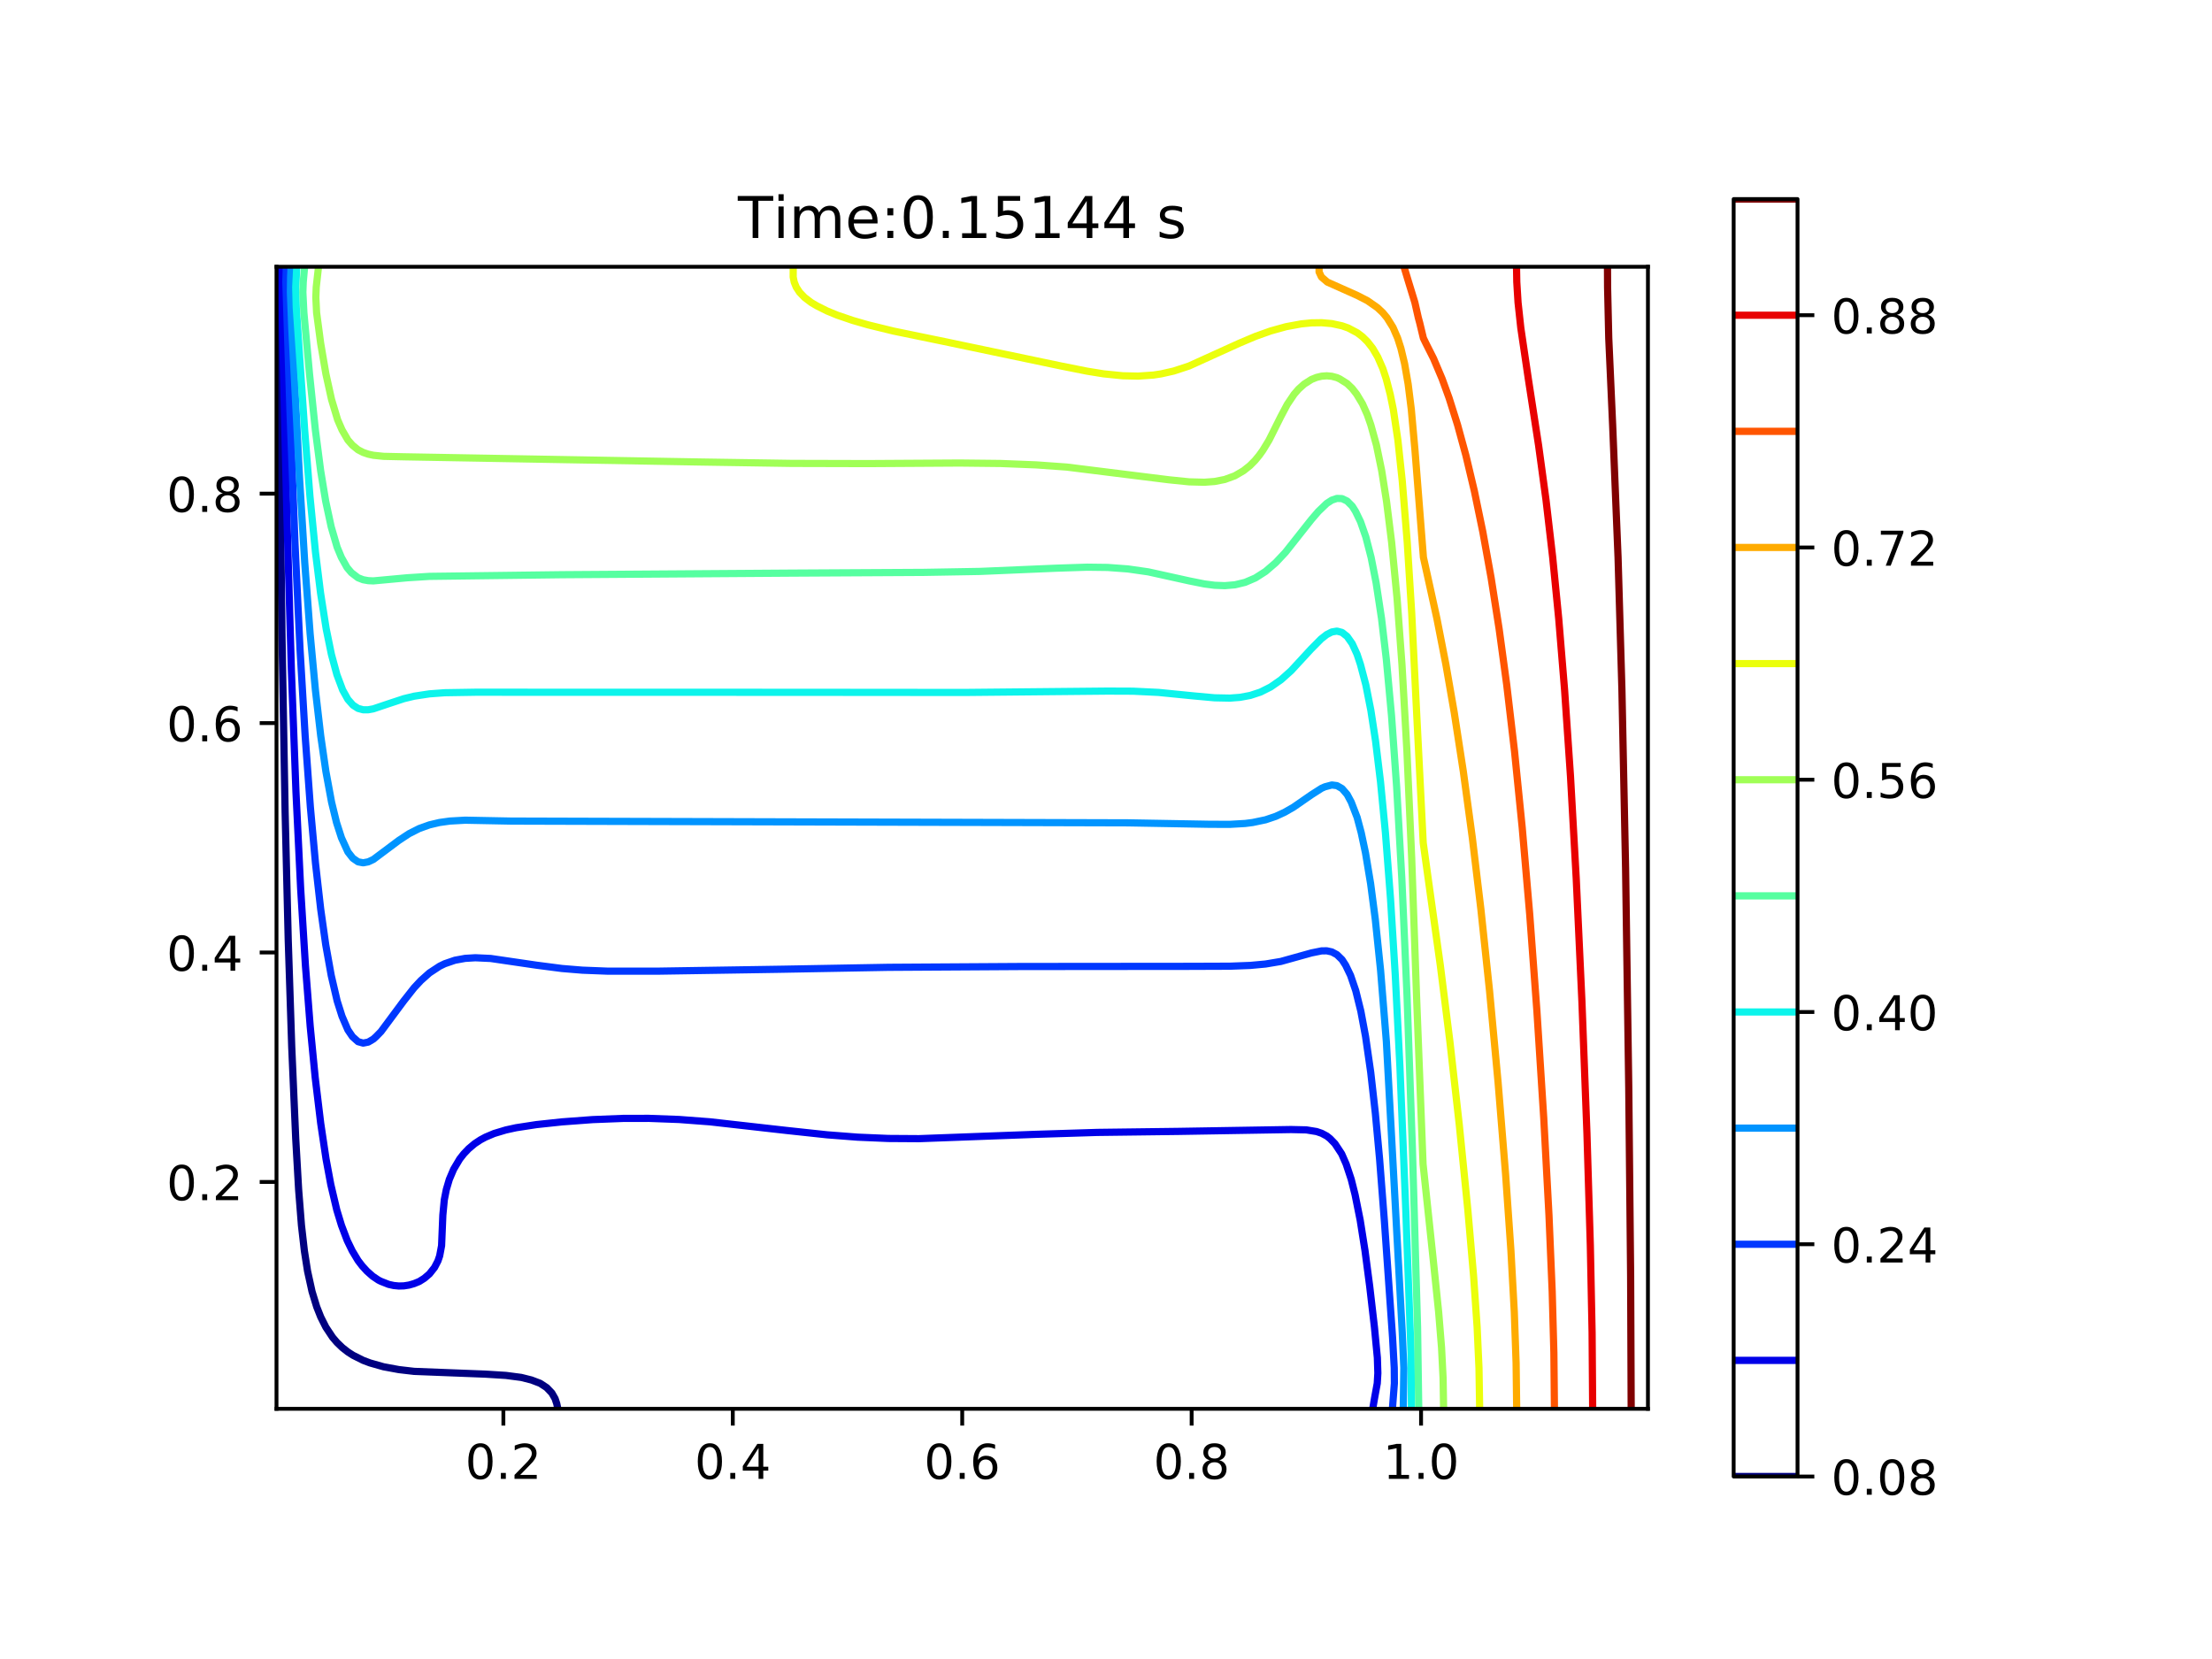 <?xml version="1.0" encoding="utf-8" standalone="no"?>
<!DOCTYPE svg PUBLIC "-//W3C//DTD SVG 1.1//EN"
  "http://www.w3.org/Graphics/SVG/1.1/DTD/svg11.dtd">
<!-- Created with matplotlib (http://matplotlib.org/) -->
<svg height="345.6pt" version="1.1" viewBox="0 0 460.8 345.6" width="460.8pt" xmlns="http://www.w3.org/2000/svg" xmlns:xlink="http://www.w3.org/1999/xlink">
 <defs>
  <style type="text/css">
*{stroke-linecap:butt;stroke-linejoin:round;}
  </style>
 </defs>
 <g id="figure_1">
  <g id="patch_1">
   <path d="M 0 345.6 
L 460.8 345.6 
L 460.8 0 
L 0 0 
z
" style="fill:#ffffff;"/>
  </g>
  <g id="axes_1">
   <g id="patch_2">
    <path d="M 57.6 293.479 
L 343.296 293.479 
L 343.296 55.577 
L 57.6 55.577 
z
" style="fill:#ffffff;"/>
   </g>
   <g id="matplotlib.axis_1">
    <g id="xtick_1">
     <g id="line2d_1">
      <defs>
       <path d="M 0 0 
L 0 3.5 
" id="md77e4046c1" style="stroke:#000000;stroke-width:0.8;"/>
      </defs>
      <g>
       <use style="stroke:#000000;stroke-width:0.8;" x="104.862" xlink:href="#md77e4046c1" y="293.479"/>
      </g>
     </g>
     <g id="text_1">
      <!-- 0.2 -->
      <defs>
       <path d="M 31.781 66.406 
Q 24.172 66.406 20.328 58.906 
Q 16.5 51.422 16.5 36.375 
Q 16.5 21.391 20.328 13.891 
Q 24.172 6.391 31.781 6.391 
Q 39.453 6.391 43.281 13.891 
Q 47.125 21.391 47.125 36.375 
Q 47.125 51.422 43.281 58.906 
Q 39.453 66.406 31.781 66.406 
z
M 31.781 74.219 
Q 44.047 74.219 50.516 64.516 
Q 56.984 54.828 56.984 36.375 
Q 56.984 17.969 50.516 8.266 
Q 44.047 -1.422 31.781 -1.422 
Q 19.531 -1.422 13.062 8.266 
Q 6.594 17.969 6.594 36.375 
Q 6.594 54.828 13.062 64.516 
Q 19.531 74.219 31.781 74.219 
z
" id="DejaVuSans-30"/>
       <path d="M 10.688 12.406 
L 21 12.406 
L 21 0 
L 10.688 0 
z
" id="DejaVuSans-2e"/>
       <path d="M 19.188 8.297 
L 53.609 8.297 
L 53.609 0 
L 7.328 0 
L 7.328 8.297 
Q 12.938 14.109 22.625 23.891 
Q 32.328 33.688 34.812 36.531 
Q 39.547 41.844 41.422 45.531 
Q 43.312 49.219 43.312 52.781 
Q 43.312 58.594 39.234 62.25 
Q 35.156 65.922 28.609 65.922 
Q 23.969 65.922 18.812 64.312 
Q 13.672 62.703 7.812 59.422 
L 7.812 69.391 
Q 13.766 71.781 18.938 73 
Q 24.125 74.219 28.422 74.219 
Q 39.75 74.219 46.484 68.547 
Q 53.219 62.891 53.219 53.422 
Q 53.219 48.922 51.531 44.891 
Q 49.859 40.875 45.406 35.406 
Q 44.188 33.984 37.641 27.219 
Q 31.109 20.453 19.188 8.297 
z
" id="DejaVuSans-32"/>
      </defs>
      <g transform="translate(96.91 308.078)scale(0.1 -0.1)">
       <use xlink:href="#DejaVuSans-30"/>
       <use x="63.623" xlink:href="#DejaVuSans-2e"/>
       <use x="95.41" xlink:href="#DejaVuSans-32"/>
      </g>
     </g>
    </g>
    <g id="xtick_2">
     <g id="line2d_2">
      <g>
       <use style="stroke:#000000;stroke-width:0.8;" x="152.655" xlink:href="#md77e4046c1" y="293.479"/>
      </g>
     </g>
     <g id="text_2">
      <!-- 0.4 -->
      <defs>
       <path d="M 37.797 64.312 
L 12.891 25.391 
L 37.797 25.391 
z
M 35.203 72.906 
L 47.609 72.906 
L 47.609 25.391 
L 58.016 25.391 
L 58.016 17.188 
L 47.609 17.188 
L 47.609 0 
L 37.797 0 
L 37.797 17.188 
L 4.891 17.188 
L 4.891 26.703 
z
" id="DejaVuSans-34"/>
      </defs>
      <g transform="translate(144.703 308.078)scale(0.1 -0.1)">
       <use xlink:href="#DejaVuSans-30"/>
       <use x="63.623" xlink:href="#DejaVuSans-2e"/>
       <use x="95.41" xlink:href="#DejaVuSans-34"/>
      </g>
     </g>
    </g>
    <g id="xtick_3">
     <g id="line2d_3">
      <g>
       <use style="stroke:#000000;stroke-width:0.8;" x="200.448" xlink:href="#md77e4046c1" y="293.479"/>
      </g>
     </g>
     <g id="text_3">
      <!-- 0.6 -->
      <defs>
       <path d="M 33.016 40.375 
Q 26.375 40.375 22.484 35.828 
Q 18.609 31.297 18.609 23.391 
Q 18.609 15.531 22.484 10.953 
Q 26.375 6.391 33.016 6.391 
Q 39.656 6.391 43.531 10.953 
Q 47.406 15.531 47.406 23.391 
Q 47.406 31.297 43.531 35.828 
Q 39.656 40.375 33.016 40.375 
z
M 52.594 71.297 
L 52.594 62.312 
Q 48.875 64.062 45.094 64.984 
Q 41.312 65.922 37.594 65.922 
Q 27.828 65.922 22.672 59.328 
Q 17.531 52.734 16.797 39.406 
Q 19.672 43.656 24.016 45.922 
Q 28.375 48.188 33.594 48.188 
Q 44.578 48.188 50.953 41.516 
Q 57.328 34.859 57.328 23.391 
Q 57.328 12.156 50.688 5.359 
Q 44.047 -1.422 33.016 -1.422 
Q 20.359 -1.422 13.672 8.266 
Q 6.984 17.969 6.984 36.375 
Q 6.984 53.656 15.188 63.938 
Q 23.391 74.219 37.203 74.219 
Q 40.922 74.219 44.703 73.484 
Q 48.484 72.75 52.594 71.297 
z
" id="DejaVuSans-36"/>
      </defs>
      <g transform="translate(192.496 308.078)scale(0.1 -0.1)">
       <use xlink:href="#DejaVuSans-30"/>
       <use x="63.623" xlink:href="#DejaVuSans-2e"/>
       <use x="95.41" xlink:href="#DejaVuSans-36"/>
      </g>
     </g>
    </g>
    <g id="xtick_4">
     <g id="line2d_4">
      <g>
       <use style="stroke:#000000;stroke-width:0.8;" x="248.241" xlink:href="#md77e4046c1" y="293.479"/>
      </g>
     </g>
     <g id="text_4">
      <!-- 0.8 -->
      <defs>
       <path d="M 31.781 34.625 
Q 24.75 34.625 20.719 30.859 
Q 16.703 27.094 16.703 20.516 
Q 16.703 13.922 20.719 10.156 
Q 24.75 6.391 31.781 6.391 
Q 38.812 6.391 42.859 10.172 
Q 46.922 13.969 46.922 20.516 
Q 46.922 27.094 42.891 30.859 
Q 38.875 34.625 31.781 34.625 
z
M 21.922 38.812 
Q 15.578 40.375 12.031 44.719 
Q 8.5 49.078 8.5 55.328 
Q 8.5 64.062 14.719 69.141 
Q 20.953 74.219 31.781 74.219 
Q 42.672 74.219 48.875 69.141 
Q 55.078 64.062 55.078 55.328 
Q 55.078 49.078 51.531 44.719 
Q 48 40.375 41.703 38.812 
Q 48.828 37.156 52.797 32.312 
Q 56.781 27.484 56.781 20.516 
Q 56.781 9.906 50.312 4.234 
Q 43.844 -1.422 31.781 -1.422 
Q 19.734 -1.422 13.25 4.234 
Q 6.781 9.906 6.781 20.516 
Q 6.781 27.484 10.781 32.312 
Q 14.797 37.156 21.922 38.812 
z
M 18.312 54.391 
Q 18.312 48.734 21.844 45.562 
Q 25.391 42.391 31.781 42.391 
Q 38.141 42.391 41.719 45.562 
Q 45.312 48.734 45.312 54.391 
Q 45.312 60.062 41.719 63.234 
Q 38.141 66.406 31.781 66.406 
Q 25.391 66.406 21.844 63.234 
Q 18.312 60.062 18.312 54.391 
z
" id="DejaVuSans-38"/>
      </defs>
      <g transform="translate(240.289 308.078)scale(0.1 -0.1)">
       <use xlink:href="#DejaVuSans-30"/>
       <use x="63.623" xlink:href="#DejaVuSans-2e"/>
       <use x="95.41" xlink:href="#DejaVuSans-38"/>
      </g>
     </g>
    </g>
    <g id="xtick_5">
     <g id="line2d_5">
      <g>
       <use style="stroke:#000000;stroke-width:0.8;" x="296.034" xlink:href="#md77e4046c1" y="293.479"/>
      </g>
     </g>
     <g id="text_5">
      <!-- 1.0 -->
      <defs>
       <path d="M 12.406 8.297 
L 28.516 8.297 
L 28.516 63.922 
L 10.984 60.406 
L 10.984 69.391 
L 28.422 72.906 
L 38.281 72.906 
L 38.281 8.297 
L 54.391 8.297 
L 54.391 0 
L 12.406 0 
z
" id="DejaVuSans-31"/>
      </defs>
      <g transform="translate(288.082 308.078)scale(0.1 -0.1)">
       <use xlink:href="#DejaVuSans-31"/>
       <use x="63.623" xlink:href="#DejaVuSans-2e"/>
       <use x="95.41" xlink:href="#DejaVuSans-30"/>
      </g>
     </g>
    </g>
   </g>
   <g id="matplotlib.axis_2">
    <g id="ytick_1">
     <g id="line2d_6">
      <defs>
       <path d="M 0 0 
L -3.5 0 
" id="mc0eacd38b8" style="stroke:#000000;stroke-width:0.8;"/>
      </defs>
      <g>
       <use style="stroke:#000000;stroke-width:0.8;" x="57.6" xlink:href="#mc0eacd38b8" y="246.218"/>
      </g>
     </g>
     <g id="text_6">
      <!-- 0.2 -->
      <g transform="translate(34.697 250.017)scale(0.1 -0.1)">
       <use xlink:href="#DejaVuSans-30"/>
       <use x="63.623" xlink:href="#DejaVuSans-2e"/>
       <use x="95.41" xlink:href="#DejaVuSans-32"/>
      </g>
     </g>
    </g>
    <g id="ytick_2">
     <g id="line2d_7">
      <g>
       <use style="stroke:#000000;stroke-width:0.8;" x="57.6" xlink:href="#mc0eacd38b8" y="198.425"/>
      </g>
     </g>
     <g id="text_7">
      <!-- 0.4 -->
      <g transform="translate(34.697 202.224)scale(0.1 -0.1)">
       <use xlink:href="#DejaVuSans-30"/>
       <use x="63.623" xlink:href="#DejaVuSans-2e"/>
       <use x="95.41" xlink:href="#DejaVuSans-34"/>
      </g>
     </g>
    </g>
    <g id="ytick_3">
     <g id="line2d_8">
      <g>
       <use style="stroke:#000000;stroke-width:0.8;" x="57.6" xlink:href="#mc0eacd38b8" y="150.631"/>
      </g>
     </g>
     <g id="text_8">
      <!-- 0.6 -->
      <g transform="translate(34.697 154.431)scale(0.1 -0.1)">
       <use xlink:href="#DejaVuSans-30"/>
       <use x="63.623" xlink:href="#DejaVuSans-2e"/>
       <use x="95.41" xlink:href="#DejaVuSans-36"/>
      </g>
     </g>
    </g>
    <g id="ytick_4">
     <g id="line2d_9">
      <g>
       <use style="stroke:#000000;stroke-width:0.8;" x="57.6" xlink:href="#mc0eacd38b8" y="102.838"/>
      </g>
     </g>
     <g id="text_9">
      <!-- 0.8 -->
      <g transform="translate(34.697 106.638)scale(0.1 -0.1)">
       <use xlink:href="#DejaVuSans-30"/>
       <use x="63.623" xlink:href="#DejaVuSans-2e"/>
       <use x="95.41" xlink:href="#DejaVuSans-38"/>
      </g>
     </g>
    </g>
   </g>
   <g id="LineCollection_1">
    <path clip-path="url(#p46bf723e72)" d="M 116.21 293.479 
L 115.982 292.417 
L 115.629 291.355 
L 114.952 290.177 
L 113.89 289.068 
L 112.524 288.169 
L 110.703 287.475 
L 108.579 286.942 
L 105.393 286.524 
L 101.145 286.258 
L 86.276 285.682 
L 83.09 285.312 
L 79.903 284.724 
L 77.072 283.921 
L 75.655 283.388 
L 73.531 282.324 
L 72.469 281.639 
L 71.314 280.735 
L 70.211 279.673 
L 69.283 278.589 
L 67.887 276.486 
L 66.818 274.362 
L 65.975 272.238 
L 65.004 269.052 
L 64.07 264.804 
L 63.405 260.555 
L 62.798 255.245 
L 62.21 247.811 
L 61.605 237.19 
L 60.773 218.073 
L 60.042 195.769 
L 59.397 169.218 
L 58.758 133.107 
L 58.173 87.439 
L 57.906 55.577 
L 57.906 55.577 
" style="fill:none;stroke:#000080;stroke-width:1.5;"/>
   </g>
   <g id="LineCollection_2">
    <path clip-path="url(#p46bf723e72)" d="M 285.963 293.479 
L 286.328 291.355 
L 286.907 288.169 
L 287.032 286.045 
L 286.931 282.859 
L 286.321 276.486 
L 285.336 267.99 
L 284.358 260.555 
L 283.352 254.183 
L 282.287 248.873 
L 281.486 245.686 
L 280.43 242.5 
L 279.494 240.376 
L 278.098 238.252 
L 277.068 237.19 
L 276.386 236.649 
L 275.324 236.083 
L 274.262 235.722 
L 272.138 235.376 
L 268.951 235.303 
L 245.586 235.689 
L 228.593 235.903 
L 215.848 236.299 
L 191.42 237.205 
L 185.048 237.163 
L 178.676 236.894 
L 172.303 236.402 
L 163.807 235.489 
L 147.876 233.691 
L 141.503 233.21 
L 135.131 232.973 
L 129.821 232.983 
L 123.448 233.233 
L 117.076 233.706 
L 111.765 234.272 
L 107.517 234.924 
L 105.393 235.388 
L 102.93 236.128 
L 101.145 236.883 
L 100.083 237.454 
L 98.874 238.252 
L 97.612 239.314 
L 96.602 240.376 
L 95.77 241.438 
L 94.507 243.562 
L 93.602 245.686 
L 92.975 247.811 
L 92.557 249.935 
L 92.253 253.121 
L 91.99 259.493 
L 91.586 261.636 
L 91.229 262.68 
L 90.524 264.037 
L 89.462 265.376 
L 88.4 266.289 
L 87.338 266.958 
L 86.276 267.395 
L 85.214 267.7 
L 84.152 267.869 
L 83.09 267.9 
L 82.028 267.796 
L 80.965 267.56 
L 79.356 266.928 
L 78.841 266.669 
L 77.64 265.866 
L 76.442 264.804 
L 75.472 263.742 
L 74.593 262.596 
L 73.367 260.555 
L 72.337 258.431 
L 71.127 255.245 
L 70.158 252.059 
L 68.909 246.749 
L 67.921 241.438 
L 66.809 234.004 
L 65.658 224.445 
L 64.622 213.824 
L 63.622 201.08 
L 62.634 185.149 
L 61.655 164.969 
L 60.695 139.48 
L 59.77 107.618 
L 58.72 63.011 
L 58.702 57.701 
L 58.749 55.577 
L 58.749 55.577 
" style="fill:none;stroke:#0000e8;stroke-width:1.5;"/>
   </g>
   <g id="LineCollection_3">
    <path clip-path="url(#p46bf723e72)" d="M 290.065 293.479 
L 290.476 288.169 
L 290.449 284.983 
L 290.095 278.611 
L 288.38 254.183 
L 287.392 241.438 
L 286.507 231.88 
L 285.548 223.383 
L 284.476 215.949 
L 283.484 210.638 
L 282.434 206.39 
L 281.35 203.204 
L 280.327 201.08 
L 279.572 199.909 
L 278.51 198.873 
L 277.448 198.302 
L 276.386 198.073 
L 275.324 198.083 
L 273.2 198.511 
L 266.827 200.287 
L 263.641 200.821 
L 260.455 201.115 
L 256.207 201.277 
L 247.71 201.308 
L 212.662 201.341 
L 185.048 201.511 
L 162.745 201.91 
L 137.255 202.307 
L 126.634 202.311 
L 121.324 202.105 
L 117.076 201.756 
L 111.765 201.066 
L 102.207 199.665 
L 99.021 199.517 
L 96.896 199.646 
L 94.772 200.033 
L 92.648 200.762 
L 91.586 201.279 
L 89.462 202.673 
L 87.673 204.266 
L 86.276 205.762 
L 84.105 208.514 
L 79.377 214.887 
L 78.344 215.949 
L 77.779 216.46 
L 76.717 217.087 
L 75.655 217.295 
L 74.593 216.999 
L 73.421 215.949 
L 72.469 214.544 
L 71.245 211.7 
L 70.237 208.514 
L 68.999 203.204 
L 67.859 196.831 
L 66.807 189.397 
L 65.723 179.838 
L 64.658 168.156 
L 63.568 153.287 
L 62.501 135.232 
L 61.443 112.928 
L 60.394 85.314 
L 59.549 58.763 
L 59.643 55.577 
L 59.643 55.577 
" style="fill:none;stroke:#0038ff;stroke-width:1.5;"/>
   </g>
   <g id="LineCollection_4">
    <path clip-path="url(#p46bf723e72)" d="M 292.324 293.479 
L 292.447 284.983 
L 292.112 277.548 
L 288.808 217.011 
L 287.601 202.142 
L 286.499 191.521 
L 285.526 184.087 
L 284.466 177.714 
L 283.565 173.466 
L 282.715 170.28 
L 281.49 167.094 
L 280.634 165.498 
L 279.572 164.275 
L 278.51 163.662 
L 277.448 163.523 
L 276.004 163.907 
L 275.324 164.205 
L 273.2 165.56 
L 269.45 168.156 
L 267.596 169.218 
L 265.765 170.062 
L 263.641 170.778 
L 260.956 171.342 
L 259.393 171.543 
L 256.207 171.727 
L 251.958 171.713 
L 234.965 171.412 
L 106.455 171.047 
L 96.896 170.86 
L 93.71 171.04 
L 91.554 171.342 
L 89.462 171.835 
L 87.338 172.597 
L 85.214 173.671 
L 83.09 175.067 
L 77.779 179.042 
L 76.717 179.536 
L 75.655 179.737 
L 74.593 179.538 
L 73.497 178.776 
L 72.469 177.461 
L 71.129 174.528 
L 70.103 171.342 
L 69.069 167.094 
L 67.892 160.721 
L 66.812 153.287 
L 65.703 143.728 
L 64.607 132.045 
L 63.481 117.176 
L 62.436 100.183 
L 60.785 68.321 
L 60.496 60.887 
L 60.541 57.701 
L 60.643 55.577 
L 60.643 55.577 
" style="fill:none;stroke:#0094ff;stroke-width:1.5;"/>
   </g>
   <g id="LineCollection_5">
    <path clip-path="url(#p46bf723e72)" d="M 294.027 293.479 
L 293.943 281.797 
L 292.85 252.059 
L 291.633 222.321 
L 290.663 203.204 
L 289.673 187.273 
L 288.609 173.466 
L 287.583 162.845 
L 286.551 154.349 
L 285.574 147.976 
L 284.527 142.666 
L 283.406 138.418 
L 282.701 136.294 
L 281.696 134.096 
L 280.634 132.584 
L 279.572 131.747 
L 278.51 131.47 
L 277.448 131.648 
L 276.386 132.186 
L 275.207 133.107 
L 273.105 135.232 
L 268.951 139.735 
L 266.827 141.632 
L 264.703 143.11 
L 262.579 144.174 
L 260.455 144.871 
L 258.331 145.267 
L 256.207 145.429 
L 253.02 145.366 
L 248.772 144.98 
L 241.338 144.242 
L 236.027 143.987 
L 230.717 143.966 
L 200.979 144.252 
L 164.869 144.22 
L 99.021 144.204 
L 92.648 144.307 
L 89.462 144.543 
L 86.276 145.028 
L 84.152 145.541 
L 80.965 146.592 
L 77.779 147.664 
L 76.717 147.857 
L 75.655 147.86 
L 74.593 147.576 
L 73.531 146.894 
L 72.469 145.688 
L 71.373 143.728 
L 70.179 140.542 
L 69.033 136.294 
L 67.948 130.983 
L 66.779 123.549 
L 65.722 115.052 
L 64.566 103.37 
L 63.466 89.563 
L 61.717 64.073 
L 61.607 59.825 
L 61.821 55.577 
L 61.821 55.577 
" style="fill:none;stroke:#0cf4eb;stroke-width:1.5;"/>
   </g>
   <g id="LineCollection_6">
    <path clip-path="url(#p46bf723e72)" d="M 295.549 293.479 
L 295.305 276.486 
L 294.232 239.314 
L 293.113 207.452 
L 292.025 183.025 
L 290.946 163.907 
L 289.876 149.038 
L 288.798 137.356 
L 287.8 128.859 
L 286.672 121.425 
L 285.627 116.114 
L 284.531 111.866 
L 283.421 108.68 
L 282.395 106.556 
L 281.696 105.438 
L 280.634 104.377 
L 279.572 103.868 
L 278.51 103.829 
L 277.448 104.185 
L 276.386 104.868 
L 274.629 106.556 
L 273.2 108.218 
L 267.791 115.052 
L 265.765 117.211 
L 263.641 119.041 
L 261.517 120.4 
L 259.393 121.311 
L 257.269 121.824 
L 255.144 122.004 
L 253.02 121.922 
L 250.896 121.645 
L 247.71 121.006 
L 239.213 119.129 
L 234.965 118.519 
L 230.717 118.208 
L 226.469 118.154 
L 220.096 118.361 
L 204.165 119.037 
L 192.482 119.237 
L 164.869 119.392 
L 117.076 119.721 
L 89.462 120.068 
L 84.806 120.363 
L 77.779 121.01 
L 76.717 120.962 
L 75.655 120.771 
L 74.591 120.363 
L 73.207 119.301 
L 72.304 118.238 
L 71.113 116.114 
L 70.232 113.99 
L 68.991 109.742 
L 67.851 104.432 
L 66.798 98.059 
L 65.696 89.563 
L 64.475 77.88 
L 63.306 65.135 
L 63.093 60.887 
L 63.171 58.763 
L 63.457 55.577 
L 63.457 55.577 
" style="fill:none;stroke:#56ffa0;stroke-width:1.5;"/>
   </g>
   <g id="LineCollection_7">
    <path clip-path="url(#p46bf723e72)" d="M 300.73 293.479 
L 300.623 287.107 
L 300.301 280.735 
L 299.694 273.3 
L 298.483 261.617 
L 296.449 242.5 
L 295.091 207.452 
L 294.082 178.776 
L 293.089 156.473 
L 292.056 138.418 
L 291.031 124.611 
L 289.898 112.928 
L 288.839 104.432 
L 287.833 98.059 
L 286.743 92.749 
L 285.567 88.501 
L 284.829 86.376 
L 283.82 84.113 
L 282.629 82.128 
L 281.696 80.927 
L 280.634 79.903 
L 279.1 78.942 
L 278.51 78.671 
L 277.448 78.386 
L 276.386 78.287 
L 275.324 78.367 
L 274.262 78.619 
L 273.2 79.046 
L 271.693 80.004 
L 270.511 81.066 
L 269.589 82.128 
L 268.16 84.252 
L 266.827 86.765 
L 264.366 91.687 
L 263.076 93.811 
L 262.315 94.873 
L 261.438 95.935 
L 260.385 96.997 
L 259.051 98.059 
L 257.233 99.121 
L 255.144 99.884 
L 253.02 100.302 
L 250.896 100.458 
L 247.71 100.375 
L 243.462 99.943 
L 222.22 97.298 
L 215.848 96.843 
L 208.414 96.551 
L 199.917 96.458 
L 180.8 96.575 
L 164.869 96.534 
L 145.752 96.242 
L 84.152 95.158 
L 79.903 95.064 
L 77.779 94.841 
L 76.717 94.612 
L 75.655 94.251 
L 74.593 93.7 
L 73.424 92.749 
L 72.469 91.657 
L 71.254 89.563 
L 70.331 87.439 
L 69.058 83.19 
L 67.889 77.88 
L 66.8 71.508 
L 65.955 65.135 
L 65.794 61.949 
L 65.878 59.825 
L 66.352 55.577 
L 66.352 55.577 
" style="fill:none;stroke:#a0ff56;stroke-width:1.5;"/>
   </g>
   <g id="LineCollection_8">
    <path clip-path="url(#p46bf723e72)" d="M 308.241 293.479 
L 308.099 284.983 
L 307.715 276.486 
L 306.979 265.866 
L 305.776 252.059 
L 304 234.364 
L 302.045 217.011 
L 300.042 201.08 
L 297.96 186.211 
L 296.484 175.59 
L 294.98 145.852 
L 294.09 127.797 
L 293.151 112.928 
L 292.114 100.183 
L 291.206 91.687 
L 290.255 85.314 
L 289.604 82.128 
L 288.777 78.942 
L 288.069 76.79 
L 287.006 74.363 
L 285.944 72.551 
L 284.882 71.19 
L 283.82 70.144 
L 282.758 69.332 
L 280.843 68.321 
L 279.572 67.874 
L 277.448 67.413 
L 275.324 67.228 
L 273.2 67.259 
L 271.075 67.469 
L 267.889 68.059 
L 264.703 68.943 
L 261.517 70.081 
L 258.142 71.508 
L 247.71 76.242 
L 244.524 77.289 
L 241.903 77.88 
L 240.276 78.129 
L 237.089 78.35 
L 233.903 78.279 
L 229.921 77.88 
L 226.469 77.324 
L 221.158 76.267 
L 196.731 71.15 
L 186.11 68.963 
L 180.8 67.664 
L 177.614 66.744 
L 174.427 65.654 
L 172.303 64.784 
L 170.179 63.721 
L 168.975 63.011 
L 167.589 61.949 
L 166.572 60.887 
L 165.875 59.825 
L 165.446 58.763 
L 165.235 57.701 
L 165.246 55.577 
L 165.246 55.577 
" style="fill:none;stroke:#ebff0c;stroke-width:1.5;"/>
   </g>
   <g id="LineCollection_9">
    <path clip-path="url(#p46bf723e72)" d="M 315.955 293.479 
L 315.832 283.921 
L 315.456 273.3 
L 314.756 260.555 
L 313.643 244.624 
L 312.081 225.507 
L 310.297 206.39 
L 308.495 189.397 
L 306.711 174.528 
L 304.837 160.721 
L 302.937 148.399 
L 301.202 138.418 
L 299.333 128.859 
L 297.466 120.363 
L 296.525 116.114 
L 294.766 93.811 
L 294.003 85.314 
L 293.341 80.004 
L 292.602 75.756 
L 291.835 72.57 
L 291.157 70.445 
L 290.193 68.215 
L 288.938 66.197 
L 288.054 65.135 
L 286.922 64.073 
L 284.882 62.648 
L 282.758 61.554 
L 276.51 58.763 
L 275.277 57.701 
L 274.785 56.639 
L 274.799 55.577 
L 274.799 55.577 
" style="fill:none;stroke:#ffab00;stroke-width:1.5;"/>
   </g>
   <g id="LineCollection_10">
    <path clip-path="url(#p46bf723e72)" d="M 323.818 293.479 
L 323.701 281.797 
L 323.351 269.052 
L 322.679 253.121 
L 321.592 232.942 
L 320.167 210.638 
L 318.665 190.459 
L 317.103 172.404 
L 315.499 156.473 
L 313.879 142.666 
L 312.29 130.983 
L 310.624 120.363 
L 308.899 110.804 
L 307.139 102.307 
L 305.373 94.873 
L 303.634 88.501 
L 301.875 82.923 
L 300.431 78.942 
L 298.636 74.694 
L 297.031 71.508 
L 296.516 70.445 
L 295.75 67.259 
L 295.463 66.197 
L 294.741 63.011 
L 293.379 58.566 
L 292.479 55.577 
L 292.479 55.577 
" style="fill:none;stroke:#ff5500;stroke-width:1.5;"/>
   </g>
   <g id="LineCollection_11">
    <path clip-path="url(#p46bf723e72)" d="M 331.783 293.479 
L 331.662 277.548 
L 331.296 259.493 
L 330.591 236.128 
L 329.539 208.514 
L 328.358 183.025 
L 327.166 161.783 
L 325.932 143.728 
L 324.708 128.859 
L 323.453 116.114 
L 322.055 104.094 
L 320.511 92.749 
L 318.381 78.942 
L 316.813 68.321 
L 316.237 63.011 
L 315.974 58.763 
L 315.919 55.577 
L 315.919 55.577 
" style="fill:none;stroke:#e80000;stroke-width:1.5;"/>
   </g>
   <g id="LineCollection_12">
    <path clip-path="url(#p46bf723e72)" d="M 339.806 293.479 
L 339.692 265.866 
L 339.3 226.569 
L 338.639 180.9 
L 337.877 143.728 
L 337.071 116.114 
L 335.942 88.501 
L 335.133 70.445 
L 334.89 59.825 
L 334.869 55.577 
L 334.869 55.577 
" style="fill:none;stroke:#800000;stroke-width:1.5;"/>
   </g>
   <g id="patch_3">
    <path d="M 57.6 293.479 
L 57.6 55.577 
" style="fill:none;stroke:#000000;stroke-linecap:square;stroke-linejoin:miter;stroke-width:0.8;"/>
   </g>
   <g id="patch_4">
    <path d="M 343.296 293.479 
L 343.296 55.577 
" style="fill:none;stroke:#000000;stroke-linecap:square;stroke-linejoin:miter;stroke-width:0.8;"/>
   </g>
   <g id="patch_5">
    <path d="M 57.6 293.479 
L 343.296 293.479 
" style="fill:none;stroke:#000000;stroke-linecap:square;stroke-linejoin:miter;stroke-width:0.8;"/>
   </g>
   <g id="patch_6">
    <path d="M 57.6 55.577 
L 343.296 55.577 
" style="fill:none;stroke:#000000;stroke-linecap:square;stroke-linejoin:miter;stroke-width:0.8;"/>
   </g>
   <g id="text_10">
    <!-- Time:0.15144 s -->
    <defs>
     <path d="M -0.297 72.906 
L 61.375 72.906 
L 61.375 64.594 
L 35.5 64.594 
L 35.5 0 
L 25.594 0 
L 25.594 64.594 
L -0.297 64.594 
z
" id="DejaVuSans-54"/>
     <path d="M 9.422 54.688 
L 18.406 54.688 
L 18.406 0 
L 9.422 0 
z
M 9.422 75.984 
L 18.406 75.984 
L 18.406 64.594 
L 9.422 64.594 
z
" id="DejaVuSans-69"/>
     <path d="M 52 44.188 
Q 55.375 50.25 60.062 53.125 
Q 64.75 56 71.094 56 
Q 79.641 56 84.281 50.016 
Q 88.922 44.047 88.922 33.016 
L 88.922 0 
L 79.891 0 
L 79.891 32.719 
Q 79.891 40.578 77.094 44.375 
Q 74.312 48.188 68.609 48.188 
Q 61.625 48.188 57.562 43.547 
Q 53.516 38.922 53.516 30.906 
L 53.516 0 
L 44.484 0 
L 44.484 32.719 
Q 44.484 40.625 41.703 44.406 
Q 38.922 48.188 33.109 48.188 
Q 26.219 48.188 22.156 43.531 
Q 18.109 38.875 18.109 30.906 
L 18.109 0 
L 9.078 0 
L 9.078 54.688 
L 18.109 54.688 
L 18.109 46.188 
Q 21.188 51.219 25.484 53.609 
Q 29.781 56 35.688 56 
Q 41.656 56 45.828 52.969 
Q 50 49.953 52 44.188 
z
" id="DejaVuSans-6d"/>
     <path d="M 56.203 29.594 
L 56.203 25.203 
L 14.891 25.203 
Q 15.484 15.922 20.484 11.062 
Q 25.484 6.203 34.422 6.203 
Q 39.594 6.203 44.453 7.469 
Q 49.312 8.734 54.109 11.281 
L 54.109 2.781 
Q 49.266 0.734 44.188 -0.344 
Q 39.109 -1.422 33.891 -1.422 
Q 20.797 -1.422 13.156 6.188 
Q 5.516 13.812 5.516 26.812 
Q 5.516 40.234 12.766 48.109 
Q 20.016 56 32.328 56 
Q 43.359 56 49.781 48.891 
Q 56.203 41.797 56.203 29.594 
z
M 47.219 32.234 
Q 47.125 39.594 43.094 43.984 
Q 39.062 48.391 32.422 48.391 
Q 24.906 48.391 20.391 44.141 
Q 15.875 39.891 15.188 32.172 
z
" id="DejaVuSans-65"/>
     <path d="M 11.719 12.406 
L 22.016 12.406 
L 22.016 0 
L 11.719 0 
z
M 11.719 51.703 
L 22.016 51.703 
L 22.016 39.312 
L 11.719 39.312 
z
" id="DejaVuSans-3a"/>
     <path d="M 10.797 72.906 
L 49.516 72.906 
L 49.516 64.594 
L 19.828 64.594 
L 19.828 46.734 
Q 21.969 47.469 24.109 47.828 
Q 26.266 48.188 28.422 48.188 
Q 40.625 48.188 47.75 41.5 
Q 54.891 34.812 54.891 23.391 
Q 54.891 11.625 47.562 5.094 
Q 40.234 -1.422 26.906 -1.422 
Q 22.312 -1.422 17.547 -0.641 
Q 12.797 0.141 7.719 1.703 
L 7.719 11.625 
Q 12.109 9.234 16.797 8.062 
Q 21.484 6.891 26.703 6.891 
Q 35.156 6.891 40.078 11.328 
Q 45.016 15.766 45.016 23.391 
Q 45.016 31 40.078 35.438 
Q 35.156 39.891 26.703 39.891 
Q 22.75 39.891 18.812 39.016 
Q 14.891 38.141 10.797 36.281 
z
" id="DejaVuSans-35"/>
     <path id="DejaVuSans-20"/>
     <path d="M 44.281 53.078 
L 44.281 44.578 
Q 40.484 46.531 36.375 47.5 
Q 32.281 48.484 27.875 48.484 
Q 21.188 48.484 17.844 46.438 
Q 14.5 44.391 14.5 40.281 
Q 14.5 37.156 16.891 35.375 
Q 19.281 33.594 26.516 31.984 
L 29.594 31.297 
Q 39.156 29.25 43.188 25.516 
Q 47.219 21.781 47.219 15.094 
Q 47.219 7.469 41.188 3.016 
Q 35.156 -1.422 24.609 -1.422 
Q 20.219 -1.422 15.453 -0.562 
Q 10.688 0.297 5.422 2 
L 5.422 11.281 
Q 10.406 8.688 15.234 7.391 
Q 20.062 6.109 24.812 6.109 
Q 31.156 6.109 34.562 8.281 
Q 37.984 10.453 37.984 14.406 
Q 37.984 18.062 35.516 20.016 
Q 33.062 21.969 24.703 23.781 
L 21.578 24.516 
Q 13.234 26.266 9.516 29.906 
Q 5.812 33.547 5.812 39.891 
Q 5.812 47.609 11.281 51.797 
Q 16.75 56 26.812 56 
Q 31.781 56 36.172 55.266 
Q 40.578 54.547 44.281 53.078 
z
" id="DejaVuSans-73"/>
    </defs>
    <g transform="translate(153.717 49.577)scale(0.12 -0.12)">
     <use xlink:href="#DejaVuSans-54"/>
     <use x="61.037" xlink:href="#DejaVuSans-69"/>
     <use x="88.82" xlink:href="#DejaVuSans-6d"/>
     <use x="186.232" xlink:href="#DejaVuSans-65"/>
     <use x="247.756" xlink:href="#DejaVuSans-3a"/>
     <use x="281.447" xlink:href="#DejaVuSans-30"/>
     <use x="345.07" xlink:href="#DejaVuSans-2e"/>
     <use x="376.857" xlink:href="#DejaVuSans-31"/>
     <use x="440.48" xlink:href="#DejaVuSans-35"/>
     <use x="504.104" xlink:href="#DejaVuSans-31"/>
     <use x="567.727" xlink:href="#DejaVuSans-34"/>
     <use x="631.35" xlink:href="#DejaVuSans-34"/>
     <use x="694.973" xlink:href="#DejaVuSans-20"/>
     <use x="726.76" xlink:href="#DejaVuSans-73"/>
    </g>
   </g>
  </g>
  <g id="axes_2">
   <g id="patch_7">
    <path clip-path="url(#pae4cf6c89a)" d="M 361.152 307.584 
L 361.152 283.392 
L 361.152 65.664 
L 361.152 41.472 
L 374.458 41.472 
L 374.458 65.664 
L 374.458 283.392 
L 374.458 307.584 
z
" style="fill:#ffffff;stroke:#ffffff;stroke-linejoin:miter;stroke-width:0.01;"/>
   </g>
   <g id="matplotlib.axis_3"/>
   <g id="matplotlib.axis_4">
    <g id="ytick_5">
     <g id="line2d_10">
      <defs>
       <path d="M 0 0 
L 3.5 0 
" id="m06e07cc255" style="stroke:#000000;stroke-width:0.8;"/>
      </defs>
      <g>
       <use style="stroke:#000000;stroke-width:0.8;" x="374.458" xlink:href="#m06e07cc255" y="307.584"/>
      </g>
     </g>
     <g id="text_11">
      <!-- 0.08 -->
      <g transform="translate(381.458 311.383)scale(0.1 -0.1)">
       <use xlink:href="#DejaVuSans-30"/>
       <use x="63.623" xlink:href="#DejaVuSans-2e"/>
       <use x="95.41" xlink:href="#DejaVuSans-30"/>
       <use x="159.033" xlink:href="#DejaVuSans-38"/>
      </g>
     </g>
    </g>
    <g id="ytick_6">
     <g id="line2d_11">
      <g>
       <use style="stroke:#000000;stroke-width:0.8;" x="374.458" xlink:href="#m06e07cc255" y="259.2"/>
      </g>
     </g>
     <g id="text_12">
      <!-- 0.24 -->
      <g transform="translate(381.458 262.999)scale(0.1 -0.1)">
       <use xlink:href="#DejaVuSans-30"/>
       <use x="63.623" xlink:href="#DejaVuSans-2e"/>
       <use x="95.41" xlink:href="#DejaVuSans-32"/>
       <use x="159.033" xlink:href="#DejaVuSans-34"/>
      </g>
     </g>
    </g>
    <g id="ytick_7">
     <g id="line2d_12">
      <g>
       <use style="stroke:#000000;stroke-width:0.8;" x="374.458" xlink:href="#m06e07cc255" y="210.816"/>
      </g>
     </g>
     <g id="text_13">
      <!-- 0.40 -->
      <g transform="translate(381.458 214.615)scale(0.1 -0.1)">
       <use xlink:href="#DejaVuSans-30"/>
       <use x="63.623" xlink:href="#DejaVuSans-2e"/>
       <use x="95.41" xlink:href="#DejaVuSans-34"/>
       <use x="159.033" xlink:href="#DejaVuSans-30"/>
      </g>
     </g>
    </g>
    <g id="ytick_8">
     <g id="line2d_13">
      <g>
       <use style="stroke:#000000;stroke-width:0.8;" x="374.458" xlink:href="#m06e07cc255" y="162.432"/>
      </g>
     </g>
     <g id="text_14">
      <!-- 0.56 -->
      <g transform="translate(381.458 166.231)scale(0.1 -0.1)">
       <use xlink:href="#DejaVuSans-30"/>
       <use x="63.623" xlink:href="#DejaVuSans-2e"/>
       <use x="95.41" xlink:href="#DejaVuSans-35"/>
       <use x="159.033" xlink:href="#DejaVuSans-36"/>
      </g>
     </g>
    </g>
    <g id="ytick_9">
     <g id="line2d_14">
      <g>
       <use style="stroke:#000000;stroke-width:0.8;" x="374.458" xlink:href="#m06e07cc255" y="114.048"/>
      </g>
     </g>
     <g id="text_15">
      <!-- 0.72 -->
      <defs>
       <path d="M 8.203 72.906 
L 55.078 72.906 
L 55.078 68.703 
L 28.609 0 
L 18.312 0 
L 43.219 64.594 
L 8.203 64.594 
z
" id="DejaVuSans-37"/>
      </defs>
      <g transform="translate(381.458 117.847)scale(0.1 -0.1)">
       <use xlink:href="#DejaVuSans-30"/>
       <use x="63.623" xlink:href="#DejaVuSans-2e"/>
       <use x="95.41" xlink:href="#DejaVuSans-37"/>
       <use x="159.033" xlink:href="#DejaVuSans-32"/>
      </g>
     </g>
    </g>
    <g id="ytick_10">
     <g id="line2d_15">
      <g>
       <use style="stroke:#000000;stroke-width:0.8;" x="374.458" xlink:href="#m06e07cc255" y="65.664"/>
      </g>
     </g>
     <g id="text_16">
      <!-- 0.88 -->
      <g transform="translate(381.458 69.463)scale(0.1 -0.1)">
       <use xlink:href="#DejaVuSans-30"/>
       <use x="63.623" xlink:href="#DejaVuSans-2e"/>
       <use x="95.41" xlink:href="#DejaVuSans-38"/>
       <use x="159.033" xlink:href="#DejaVuSans-38"/>
      </g>
     </g>
    </g>
   </g>
   <g id="LineCollection_13">
    <path clip-path="url(#pae4cf6c89a)" d="M 361.152 307.584 
L 374.458 307.584 
" style="fill:none;stroke:#000080;stroke-width:1.5;"/>
    <path clip-path="url(#pae4cf6c89a)" d="M 361.152 283.392 
L 374.458 283.392 
" style="fill:none;stroke:#0000e8;stroke-width:1.5;"/>
    <path clip-path="url(#pae4cf6c89a)" d="M 361.152 259.2 
L 374.458 259.2 
" style="fill:none;stroke:#0038ff;stroke-width:1.5;"/>
    <path clip-path="url(#pae4cf6c89a)" d="M 361.152 235.008 
L 374.458 235.008 
" style="fill:none;stroke:#0094ff;stroke-width:1.5;"/>
    <path clip-path="url(#pae4cf6c89a)" d="M 361.152 210.816 
L 374.458 210.816 
" style="fill:none;stroke:#0cf4eb;stroke-width:1.5;"/>
    <path clip-path="url(#pae4cf6c89a)" d="M 361.152 186.624 
L 374.458 186.624 
" style="fill:none;stroke:#56ffa0;stroke-width:1.5;"/>
    <path clip-path="url(#pae4cf6c89a)" d="M 361.152 162.432 
L 374.458 162.432 
" style="fill:none;stroke:#a0ff56;stroke-width:1.5;"/>
    <path clip-path="url(#pae4cf6c89a)" d="M 361.152 138.24 
L 374.458 138.24 
" style="fill:none;stroke:#ebff0c;stroke-width:1.5;"/>
    <path clip-path="url(#pae4cf6c89a)" d="M 361.152 114.048 
L 374.458 114.048 
" style="fill:none;stroke:#ffab00;stroke-width:1.5;"/>
    <path clip-path="url(#pae4cf6c89a)" d="M 361.152 89.856 
L 374.458 89.856 
" style="fill:none;stroke:#ff5500;stroke-width:1.5;"/>
    <path clip-path="url(#pae4cf6c89a)" d="M 361.152 65.664 
L 374.458 65.664 
" style="fill:none;stroke:#e80000;stroke-width:1.5;"/>
    <path clip-path="url(#pae4cf6c89a)" d="M 361.152 41.472 
L 374.458 41.472 
" style="fill:none;stroke:#800000;stroke-width:1.5;"/>
   </g>
   <g id="patch_8">
    <path d="M 361.152 307.584 
L 361.152 283.392 
L 361.152 65.664 
L 361.152 41.472 
L 374.458 41.472 
L 374.458 65.664 
L 374.458 283.392 
L 374.458 307.584 
z
" style="fill:none;stroke:#000000;stroke-linejoin:miter;stroke-width:0.8;"/>
   </g>
  </g>
 </g>
 <defs>
  <clipPath id="p46bf723e72">
   <rect height="237.903" width="285.696" x="57.6" y="55.577"/>
  </clipPath>
  <clipPath id="pae4cf6c89a">
   <rect height="266.112" width="13.306" x="361.152" y="41.472"/>
  </clipPath>
 </defs>
</svg>
